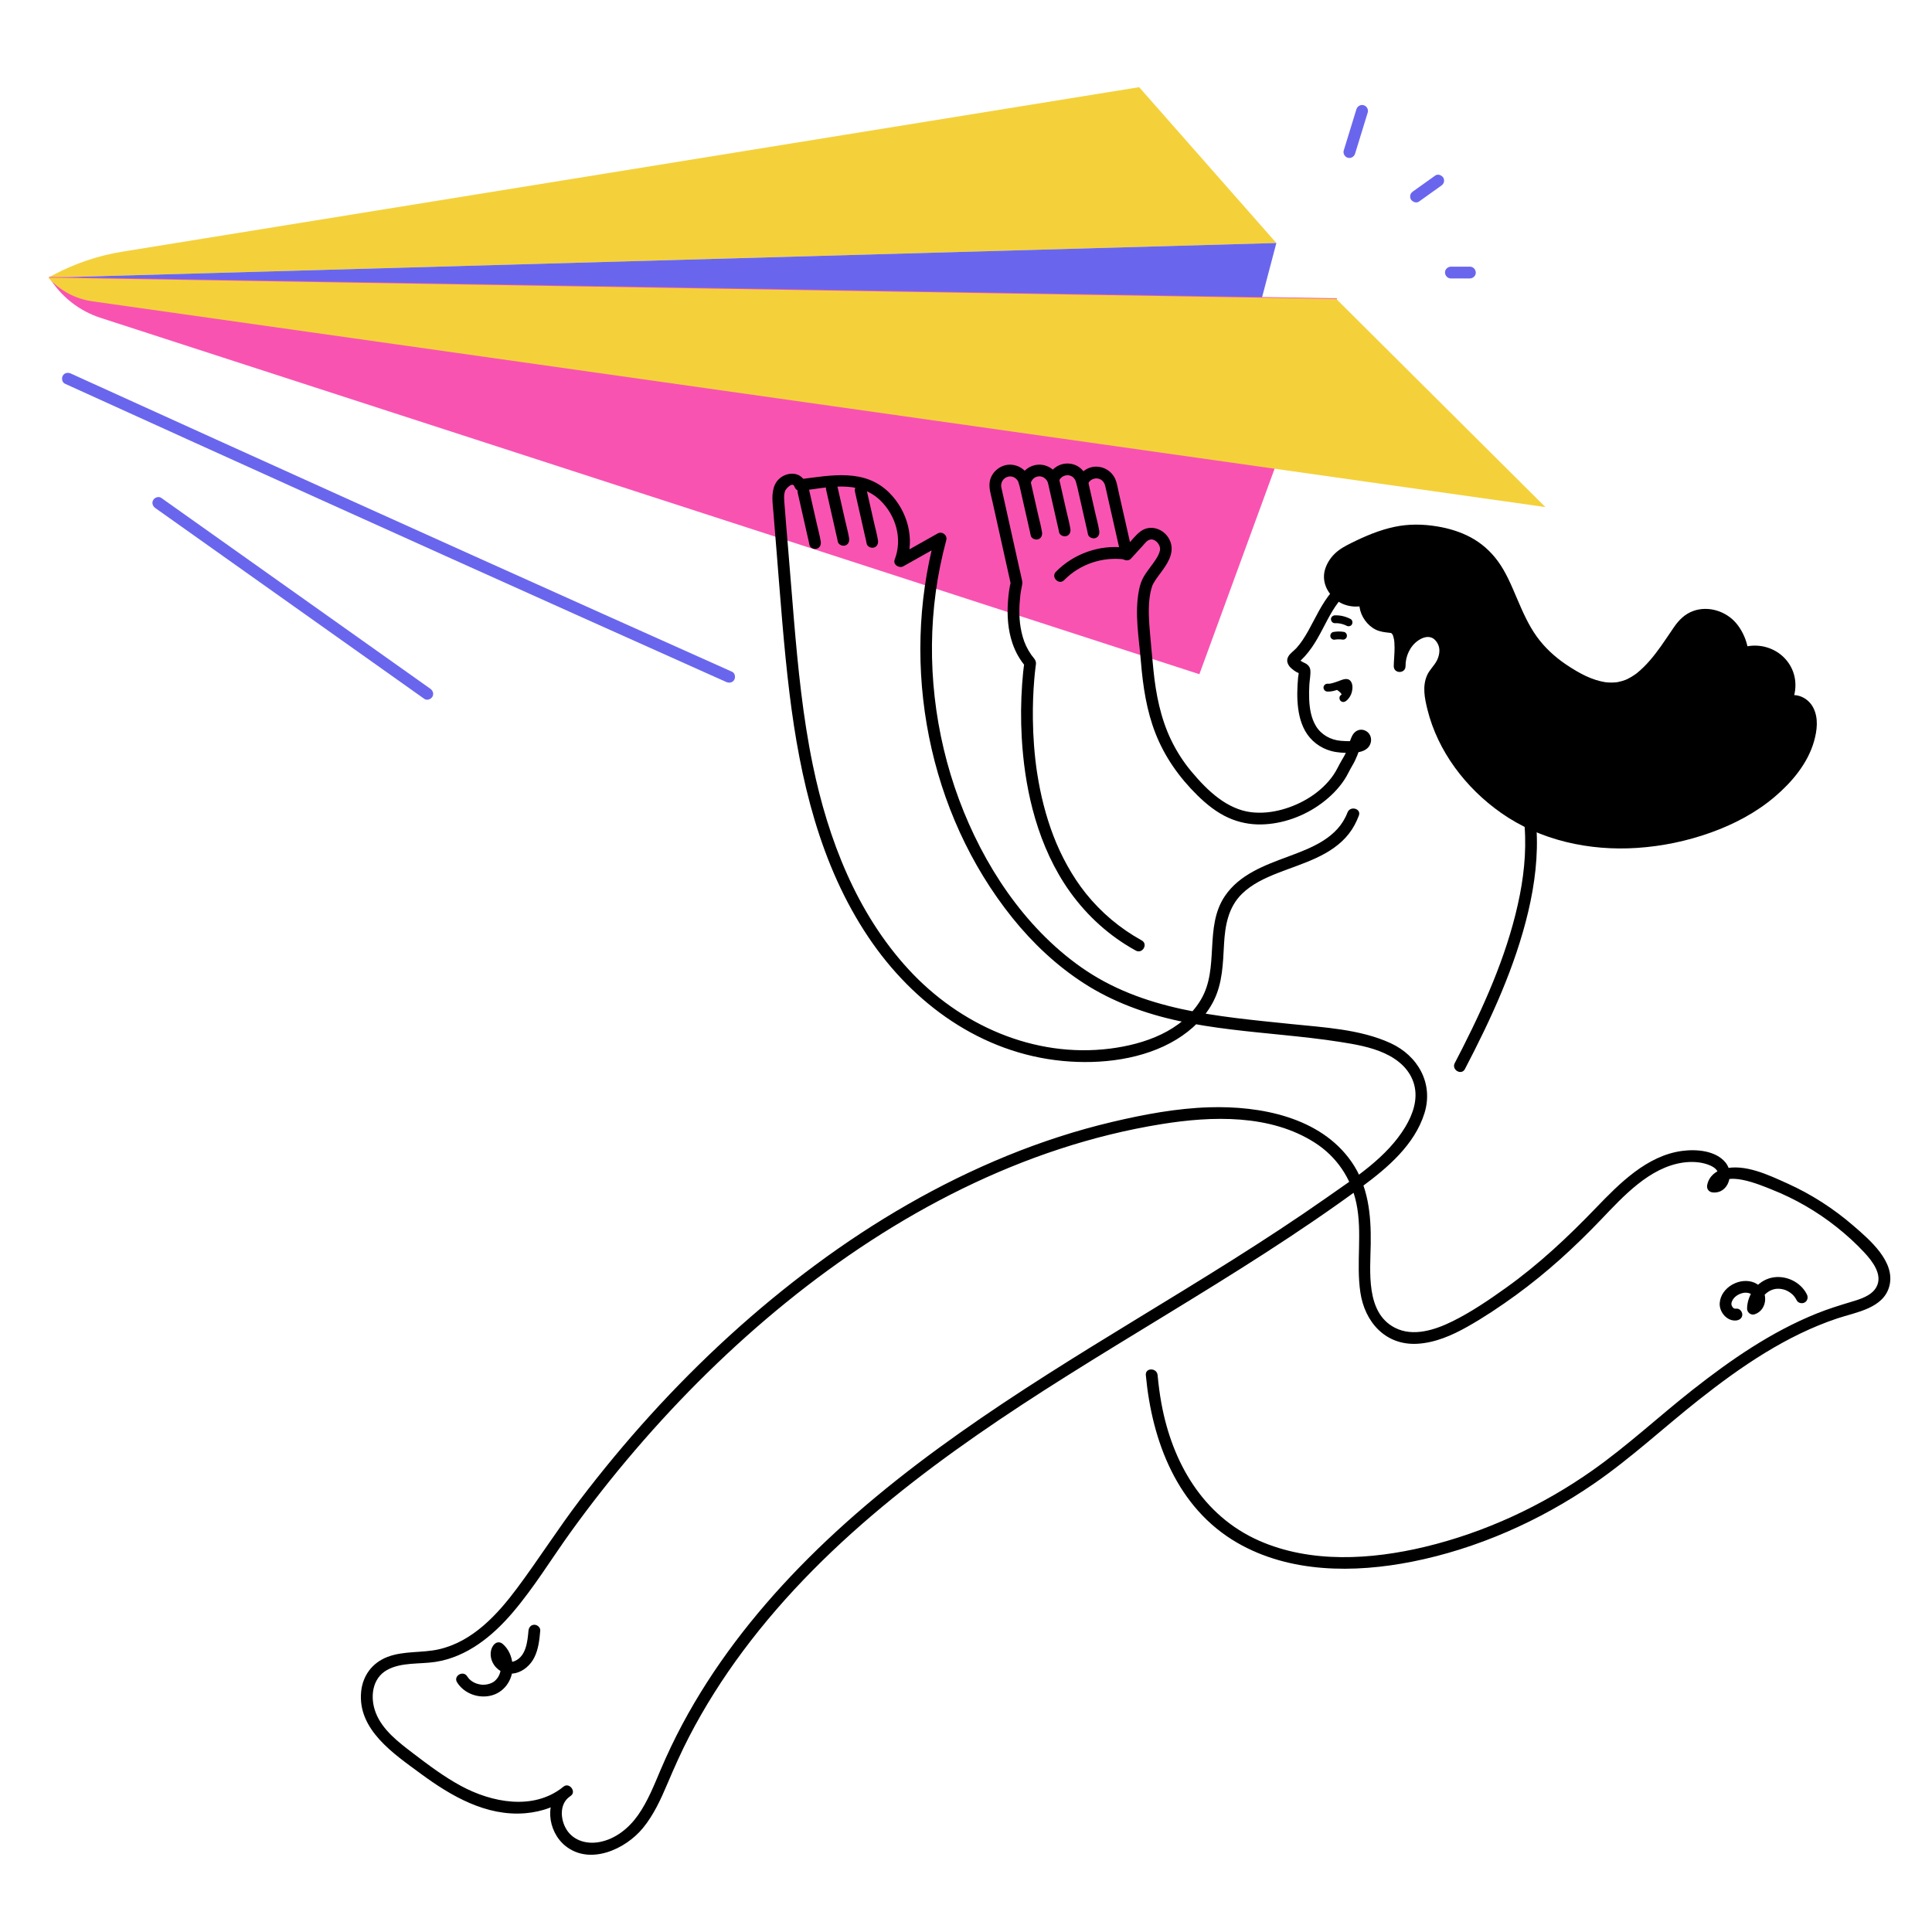 <?xml version="1.0" encoding="UTF-8"?><svg id="Layer_2" xmlns="http://www.w3.org/2000/svg" width="1000" height="1000" viewBox="0 0 1000 1000"><path d="M660.637,125.779l-71.009-80.661L63.303,130.272c-12.454,2.015-24.49,6.071-35.623,12.004l-2.68,1.428,635.637-17.925Z" style="fill:#f4d13b;"/><polygon points="646.848 178.174 660.637 125.779 25 143.704 646.848 178.174" style="fill:#6966ed;"/><path d="M692.005,154.39L25.345,143.359h0c6.065,10.025,15.536,17.531,26.681,21.145l568.768,184.465,71.211-194.58Z" style="fill:#f953b2;"/><path d="M691.66,154.734l108.237,107.73L47.788,155.96c-8.811-1.248-16.89-5.593-22.788-12.256h0s666.66,11.031,666.66,11.031Z" style="fill:#f4d13b;"/><path d="M590.958,486.759c-11.174-6.174-20.915-14.338-28.927-24.321-7.029-8.757-12.89-19.592-16.845-29.966-3.929-10.308-6.601-21.073-8.303-31.964-.102-.652-.2-1.304-.295-1.957-.043-.299-.086-.599-.129-.898-.022-.155-.143-1.041-.075-.532-.172-1.276-.327-2.554-.472-3.833-.28-2.477-.514-4.96-.702-7.446-.344-4.534-.539-9.08-.594-13.627-.084-6.956,.148-13.92,.746-20.851,.172-1.994,.374-3.987,.622-5.973,.039-.316,.088-.631,.122-.947-.089,.82-.09,.65-.006,.063,.028-.198,.06-.396,.088-.595,.313-2.208-1.249-3.347-2.403-4.984-1.025-1.455-1.916-3.003-2.677-4.612-1.415-2.992-2.276-6.269-2.833-9.523-.927-5.42-.769-11.329-.12-16.931,.071-.61,.002-.048,.022-.189,.038-.272,.077-.543,.118-.814,.068-.45,.14-.9,.218-1.349,.115-.668,.24-1.335,.38-1.999,.199-.942,.381-1.734,.189-2.732-.456-2.375-1.053-4.731-1.578-7.091-2.153-9.676-4.306-19.351-6.458-29.027-.785-3.53-1.571-7.061-2.357-10.591-.14-.629-.313-1.26-.422-1.896-.42-2.456,1.027-4.814,3.484-5.44,2.713-.692,5.129,1.185,5.719,3.802,.656,2.91,5.212,2.9,5.876,0,.481-2.1,1.982-3.768,4.229-3.966,2.318-.205,4.028,1.293,4.909,3.295,1.146,2.606,4.804,1.486,5.569-.728,.753-2.178,3.022-3.507,5.28-3.09,2.36,.436,3.412,2.318,3.898,4.475,.292,1.296,1.647,2.237,2.938,2.237,1.43,0,2.449-.972,2.938-2.237,.903-2.336,3.692-3.486,5.986-2.609,1.624,.621,2.553,1.962,2.959,3.603,.513,2.077,.946,4.178,1.418,6.264,1.794,7.925,3.588,15.849,5.382,23.774,.473,2.088,.945,4.175,1.418,6.263,.496,2.193,3.578,3.002,5.093,1.345,2.022-2.214,4.045-4.427,6.067-6.641,.737-.807,1.474-1.814,2.341-2.491,1.648-1.287,3.395-.934,4.782,.282,.674,.59,1.198,1.317,1.537,2.151,.409,1.008,.435,1.754,.264,2.528-.528,2.386-2.045,4.518-3.489,6.549-1.546,2.176-3.242,4.259-4.638,6.539-1.384,2.26-2.189,4.732-2.696,7.323-2.397,12.231,.013,24.942,1.012,37.198,1.023,12.559,2.918,25.211,7.538,37,4.785,12.21,12.306,22.819,21.625,31.999,4.742,4.671,10.082,8.983,16.198,11.71,5.334,2.377,11.04,3.525,16.882,3.417,11.154-.204,22.385-4.334,31.303-10.977,4.544-3.384,8.574-7.362,11.718-12.096,1.598-2.407,2.727-5.055,4.215-7.524,2.015-3.343,3.173-6.905,4.473-10.562,.182-.513,.687-1.267,.696-1.777,.011-.585,.142-.026,.028-.212l-1.261,.009-.009-.002c-1.026-.92,.312-.829-.55-.659-.024,.005-1.145,.333-1.558,.406-2.492,.439-5.226,.312-7.744,.115-5.357-.419-10.258-3.154-12.976-7.655-2.453-4.063-3.274-8.957-3.49-13.668-.117-2.538-.067-5.082,.075-7.619,.136-2.432,.7-5.027,.537-7.45-.124-1.855-1.283-3.122-2.898-3.874-.725-.338-1.447-.673-2.099-1.145-.191-.138-.307-.23-.515-.407l-.352-.325c-.473-.556-.481-.431-.026,.373-.139,.513-.277,1.025-.416,1.538,.275-.648,1.015-1.077,1.534-1.567,.673-.636,1.319-1.301,1.938-1.99,1.294-1.439,2.485-2.983,3.593-4.568,2.103-3.01,3.858-6.244,5.564-9.489,3.3-6.278,6.467-12.821,11.655-17.794,5.255-5.038,12.154-8.2,19.367-9.11,7.291-.92,14.576,.414,21.416,2.948,5.793,2.145,12.342,5.56,15.396,11.212,.08,.148,.149,.305,.233,.451,.308,.54-.216-.694-.031-.089,.088,.288,.206,.567,.293,.857,.11,.365,.201,.736,.279,1.109,.041,.195,.07,.392,.111,.587,.181,.871-.02-.349,.036,.213,.178,1.783,.188,3.566,.084,5.354-.138,2.376-.379,4.165-.658,5.975-.369,2.388-.812,4.764-1.28,7.135-.955,4.838-2.023,9.654-2.926,14.502-.844,4.534-1.615,9.142-1.753,13.76-.111,3.695,.177,7.715,2.043,10.997,1.877,3.303,5.218,4.97,8.922,5.21,2.759,.179,5.282-.555,7.982,.504,3.137,1.23,5.661,3.759,7.769,6.312,17.646,21.366,18.269,51.47,13.173,77.382-5.457,27.746-16.881,54.053-29.599,79.165-1.35,2.666-2.72,5.323-4.103,7.972-1.813,3.473,3.445,6.557,5.262,3.076,13.554-25.966,26.061-53.008,32.81-81.633,6.618-28.068,7.572-59.721-9.082-84.648-4.381-6.557-10.134-13.545-18.543-14.361-1.466-.142-2.869,.096-4.326,.15-.447,.017-.896,.015-1.342-.014-.209-.013-.417-.035-.625-.057,.939,.102,.037-.003-.164-.059-.358-.099-.708-.203-1.062-.317-.607-.195,.624,.344,.083,.028-.148-.086-.304-.157-.452-.244-.145-.086-.281-.186-.425-.273-.52-.314,.521,.493,.09,.068-.278-.274-.548-.544-.813-.831,.663,.719-.055-.105-.205-.356-.166-.279-.299-.571-.448-.859-.19-.369,.256,.744,.06,.141-.058-.177-.13-.351-.189-.528-.143-.432-.261-.873-.361-1.318-.091-.404-.158-.811-.226-1.219,.154,.927-.044-.469-.064-.71-.082-1.023-.102-2.051-.084-3.077,.04-2.234,.256-4.466,.553-6.679-.091,.68,.041-.27,.05-.333,.043-.289,.085-.579,.129-.868,.09-.588,.185-1.175,.283-1.761,.219-1.306,.456-2.61,.704-3.911,1.857-9.751,4.67-19.596,4.965-29.567,.122-4.113-.387-8.245-2.759-11.71-4.276-6.247-11.227-10.041-18.171-12.613-15.234-5.641-32.593-4.46-45.248,6.403-6.023,5.17-9.806,12.2-13.43,19.129-1.772,3.388-3.554,6.784-5.69,9.961-.964,1.434-2,2.803-3.156,4.089-1.321,1.47-3.287,2.724-4.276,4.44-1.321,2.292-.193,4.563,1.598,6.149,.787,.697,1.646,1.347,2.559,1.87,.545,.312,1.652,.668,1.919,.998l-.784-1.345c.285,.817-.158,2.39-.237,3.306-.112,1.309-.208,2.619-.279,3.93-.144,2.67-.185,5.348-.035,8.018,.302,5.346,1.293,10.788,3.923,15.515,2.896,5.206,7.838,8.962,13.586,10.494,3.151,.84,6.475,.996,9.723,.931,2.963-.06,6.613-.251,8.926-2.356,2.865-2.606,2.583-7.384-1.04-9.126-1.715-.824-3.677-.59-5.157,.597-1.466,1.175-2.089,2.931-2.716,4.641-.656,1.788-1.202,3.614-1.876,5.396-.635,1.68-1.541,3.182-2.461,4.717-1.492,2.489-2.612,5.144-4.262,7.546-6.164,8.973-16.361,15.166-26.742,17.981-5.165,1.401-10.585,1.982-15.916,1.335-6.075-.737-11.761-3.501-16.706-7.139-5.335-3.925-10.006-8.932-14.244-13.995-4.141-4.948-7.64-10.437-10.443-16.247-5.438-11.273-7.896-23.767-9.138-36.145-.629-6.266-1.2-12.549-1.754-18.822-.562-6.357-1.048-12.918-.159-19.269,.191-1.363,.47-2.721,.834-4.048,.389-1.418,.546-1.863,1.261-3.094,1.364-2.348,3.095-4.467,4.676-6.667,3.354-4.669,6.258-10.095,3.393-15.752-2.76-5.451-9.771-8.008-14.918-4.186-2.683,1.992-4.828,4.932-7.067,7.383-.745,.815-1.489,1.63-2.234,2.445,1.698,.448,3.395,.896,5.093,1.345-1.419-6.27-2.839-12.539-4.258-18.809-.957-4.228-1.915-8.457-2.872-12.685-.515-2.276-.852-4.745-1.811-6.889-1.692-3.781-5.61-6.287-9.752-6.291-4.756-.005-8.557,3.068-10.223,7.378h5.876c-1.018-4.518-4.258-8.159-8.973-8.867-5.38-.808-10.208,2.42-11.958,7.482,1.856-.243,3.713-.485,5.569-.728-1.85-4.205-6.44-6.759-10.98-6.218-4.544,.542-8.272,3.87-9.296,8.345h5.876c-1.067-4.732-5.249-8.145-10.062-8.399-4.963-.262-9.651,3.268-10.855,8.069-.877,3.495,.428,7.302,1.19,10.729,2.496,11.22,4.993,22.44,7.489,33.66,.709,3.188,1.418,6.375,2.128,9.562v-1.62c-.869,3.462-1.285,7.094-1.534,10.645-.501,7.13,.015,14.562,2.328,21.363,1.55,4.558,3.873,8.719,7.066,12.329-.261-.988-.522-1.976-.784-2.965-.615,3.862-.967,7.778-1.25,11.676-.67,9.226-.735,18.503-.218,27.738,.699,12.482,2.449,24.962,5.596,37.069,3.497,13.454,8.782,26.579,16.303,38.303,8.236,12.839,19.117,23.826,32.046,31.949,1.669,1.048,3.369,2.043,5.093,2.996,3.435,1.898,6.513-3.363,3.076-5.262h0Z"/><path d="M697.456,420.546c-5.01,13.175-18.548,18.296-30.755,22.827-12.13,4.502-25.138,9.234-32.702,20.43-10.873,16.094-2.63,37.193-12.439,53.658-9.668,16.229-29.158,23.049-46.964,25.295-39.46,4.978-77.863-12.234-104.351-41.018-26.891-29.222-41.595-67.341-49.534-105.735-5.141-24.862-7.657-50.16-9.788-75.429-1.104-13.086-2.144-26.178-3.21-39.267-.539-6.625-1.129-13.249-1.618-19.878-.174-2.351-.545-5.031,.251-7.296,.371-1.057,3.883-5.068,4.871-2.236,.399,1.142,1.576,2.406,2.938,2.237,13.792-1.71,29.978-5.973,41.245,4.657,8.308,7.838,11.852,20.092,7.676,30.88-1.007,2.6,2.336,4.644,4.476,3.441,6.947-3.908,13.895-7.815,20.843-11.723l-4.476-3.441c-17.944,67.105-3.632,142.644,40.047,197.078,10.497,13.081,22.869,24.753,36.979,33.869,14.957,9.662,31.778,15.791,49.127,19.529,17.768,3.829,35.917,5.445,53.971,7.277,9.808,.995,19.617,2.036,29.359,3.565,7.853,1.232,15.953,2.593,23.24,5.915,7.065,3.221,13.181,8.403,15.304,16.136,2.099,7.642-.642,15.49-4.598,22.03-9.535,15.767-25.934,26.188-40.676,36.539-31.861,22.371-65.165,42.57-98.373,62.852-61.759,37.719-123.914,76.412-174.679,128.637-23.589,24.267-44.556,51.33-60.505,81.245-4.065,7.625-7.777,15.43-11.16,23.381-3.419,8.034-6.642,16.308-11.697,23.492-4.77,6.778-11.647,12.382-19.967,13.941-7.154,1.341-14.467-1.02-17.803-7.799-2.508-5.098-2.635-12.269,2.495-15.785l-3.692-4.785c-15.358,12.171-36.858,7.91-52.741-.703-8.816-4.78-16.865-10.839-24.816-16.913-7.403-5.655-15.768-11.956-19.252-20.948-3.005-7.755-2.039-17.718,5.846-22.112,7.442-4.148,16.965-2.926,25.126-4.204,16.289-2.55,29.483-13.333,39.897-25.531,11.1-13.002,19.999-27.731,29.974-41.576,10.53-14.614,21.674-28.78,33.394-42.458,23.75-27.721,49.845-53.489,78.2-76.493,56.152-45.555,122.449-80.746,194.389-92.305,26.055-4.186,56.204-5.183,79.328,9.689,11.2,7.203,18.677,18.271,21.412,31.286,3.187,15.164-.187,30.828,2.062,46.1,2.252,15.295,12.905,27.503,29.369,26.646,9.219-.479,18.027-4.321,25.967-8.793,8.721-4.912,17.102-10.527,25.192-16.411,16.011-11.646,30.494-24.884,44.155-39.184,11.442-11.977,24.989-26.897,42.3-29.395,4.144-.598,8.755-.438,12.736,.954,1.876,.656,4.235,1.769,5.173,3.679,.979,1.995,.108,4.933-2.425,4.722l2.938,3.857c2.016-10.207,22.263-1.351,27.395,.674,12.091,4.773,23.589,11.415,33.764,19.506,5.047,4.013,9.866,8.375,14.258,13.1,4.153,4.468,9.788,11.603,6.264,17.966-2.508,4.528-8.459,6.258-13.067,7.64-6.014,1.805-11.969,3.66-17.8,6.008-23.476,9.456-44.367,23.889-64.167,39.454-17.459,13.724-33.815,29.014-51.984,41.808-26.015,18.319-55.676,32.088-86.642,39.512-27.81,6.667-59.138,8.641-85.896-3.205-29.111-12.889-44.91-40.563-50.482-70.948-.895-4.882-1.53-9.798-1.989-14.74-.36-3.872-6.457-3.91-6.094,0,3.18,34.205,16.182,68.75,47.236,86.747,27.199,15.763,60.642,15.777,90.662,9.816,33.517-6.655,65.935-21.036,94.047-40.366,19.132-13.155,36.214-29.129,54.417-43.501,21.738-17.163,45.131-33.211,71.608-42.054,9.605-3.208,23.953-5.13,26.906-16.81,3.171-12.543-10.208-23.831-18.499-31.021-10.285-8.919-21.832-16.375-34.247-21.968-9.634-4.34-22.12-10.41-32.969-7.614-4.26,1.098-7.724,3.941-8.6,8.376-.406,2.056,.871,3.685,2.938,3.857,8.244,.687,11.133-9.845,6.617-15.411-5.121-6.311-15.161-7.078-22.642-6.065-18.11,2.452-32.336,16.832-44.408,29.379-14.565,15.139-29.674,29.341-46.813,41.572-8.777,6.263-17.924,12.492-27.611,17.269-8.897,4.388-20.288,8.164-29.762,3.269-15.19-7.849-12.684-29.184-12.477-43.404,.218-14.953-1.199-29.98-10.025-42.587-16.15-23.068-47.139-28.889-73.536-28.093-16.861,.508-33.779,3.689-50.158,7.553-18.616,4.392-36.854,10.335-54.557,17.565-35.372,14.447-68.568,33.823-99.243,56.551-30.942,22.925-59.414,49.106-85.293,77.606-12.824,14.123-25.001,28.825-36.549,44.008-11.255,14.797-21.215,30.487-32.303,45.391-10.302,13.848-23.154,27.897-40.666,31.87-8.775,1.991-18.184,.689-26.69,3.979-7.792,3.014-12.709,9.632-13.531,17.916-1.958,19.739,16.976,32.271,30.832,42.482,15.704,11.573,33.883,22.173,54.136,20.47,8.759-.737,16.797-3.68,23.703-9.153,2.694-2.135-.845-6.737-3.692-4.785-10.596,7.262-8.595,23.373,.769,30.871,12.68,10.153,31.074,1.717,40.068-9.229,5.625-6.847,9.279-14.908,12.717-23.004,3.475-8.183,7.077-16.283,11.159-24.184,8.084-15.646,17.565-30.552,28.092-44.665,44.186-59.233,105.226-103.012,167.142-141.976,34.184-21.512,69.05-41.93,102.991-63.83,17.052-11.002,33.869-22.379,50.202-34.428,13.204-9.741,27.13-21.632,32.221-37.858,4.845-15.443-3.317-29.837-17.551-36.365-15.746-7.221-34.547-8.122-51.541-9.889-37.827-3.933-76.774-6.869-108.817-29.549-29.457-20.85-50.487-53.077-62.932-86.558-12.689-34.137-16.989-71.412-12.077-107.521,1.232-9.053,3.086-18.009,5.445-26.834,.693-2.592-2.161-4.743-4.476-3.441-6.947,3.908-13.895,7.815-20.843,11.723l4.476,3.441c4.804-12.411,.682-26.853-8.537-36.122-12.759-12.828-30.049-9.139-46.26-7.129l2.938,2.237c-2.666-7.641-12.898-6.018-15.941,.448-2.109,4.481-1.226,9.786-.84,14.526,.519,6.371,1.037,12.742,1.556,19.113,2.024,24.857,3.746,49.77,6.776,74.53,5.405,44.171,15.726,88.823,40.882,126.257,23.203,34.527,58.413,59.996,100.571,64.005,19.637,1.867,41.85-.709,58.95-11.187,7.903-4.843,14.947-11.574,19.138-19.925,4.619-9.204,4.809-19.311,5.372-29.375,.538-9.603,2.16-19.034,9.29-26.027,5.122-5.024,11.836-8.132,18.431-10.732,12.924-5.095,27.896-8.889,36.87-20.332,2.252-2.872,3.89-6.007,5.185-9.411,1.395-3.669-4.494-5.256-5.876-1.62h0Z"/><path d="M442.524,254.489c1.758,7.729,3.519,15.459,5.249,23.194,.268,1.196,.6,2.4,.79,3.611,.256,1.627,2.29,2.529,3.748,2.128,1.734-.476,2.385-2.116,2.128-3.748-.497-3.153-1.39-6.288-2.092-9.4-1.065-4.717-2.135-9.433-3.206-14.149-.247-1.086-.493-2.172-.741-3.257-.365-1.605-2.213-2.55-3.748-2.128-1.649,.453-2.494,2.138-2.128,3.748h0Z"/><path d="M427.586,253.438c1.758,7.729,3.519,15.459,5.249,23.194,.268,1.196,.6,2.4,.79,3.611,.256,1.627,2.29,2.529,3.748,2.128,1.734-.476,2.385-2.116,2.128-3.748-.497-3.153-1.39-6.288-2.092-9.4-1.065-4.717-2.135-9.433-3.206-14.149-.247-1.086-.493-2.172-.741-3.257-.365-1.605-2.213-2.55-3.748-2.128-1.649,.453-2.494,2.138-2.128,3.748h0Z"/><path d="M412.901,255.114c1.758,7.729,3.519,15.459,5.249,23.194,.268,1.196,.6,2.4,.79,3.611,.256,1.627,2.29,2.529,3.748,2.128,1.734-.476,2.385-2.116,2.128-3.748-.497-3.153-1.39-6.288-2.092-9.4-1.065-4.717-2.135-9.433-3.206-14.149-.247-1.086-.493-2.172-.741-3.257-.365-1.605-2.213-2.55-3.748-2.128-1.649,.453-2.494,2.138-2.128,3.748h0Z"/><path d="M557.053,249.615c1.758,7.729,3.519,15.459,5.249,23.194,.268,1.196,.6,2.4,.79,3.611,.256,1.627,2.29,2.529,3.748,2.128,1.734-.476,2.385-2.116,2.128-3.748-.497-3.153-1.39-6.288-2.092-9.4-1.065-4.717-2.135-9.433-3.206-14.149-.247-1.086-.493-2.172-.741-3.257-.365-1.605-2.213-2.55-3.748-2.128-1.649,.453-2.494,2.138-2.128,3.748h0Z"/><path d="M542.115,248.565c1.758,7.729,3.519,15.459,5.249,23.194,.268,1.196,.6,2.4,.79,3.611,.256,1.627,2.29,2.529,3.748,2.128,1.734-.476,2.385-2.116,2.128-3.748-.497-3.153-1.39-6.288-2.092-9.4-1.065-4.717-2.135-9.433-3.206-14.149-.247-1.086-.493-2.172-.741-3.257-.365-1.605-2.213-2.55-3.748-2.128-1.649,.453-2.494,2.138-2.128,3.748h0Z"/><path d="M527.43,250.241c1.758,7.729,3.519,15.459,5.249,23.194,.268,1.196,.6,2.4,.79,3.611,.256,1.627,2.29,2.529,3.748,2.128,1.734-.476,2.385-2.116,2.128-3.748-.497-3.153-1.39-6.288-2.092-9.4-1.065-4.717-2.135-9.433-3.206-14.149-.247-1.086-.493-2.172-.741-3.257-.365-1.605-2.213-2.55-3.748-2.128-1.649,.453-2.494,2.138-2.128,3.748h0Z"/><path d="M550.84,300.247c8.149-8.319,19.844-12.171,31.29-10.683,1.635,.212,3.047-1.552,3.047-3.047,0-1.823-1.407-2.834-3.047-3.047-12.953-1.684-26.481,3.16-35.599,12.468-2.747,2.804,1.559,7.116,4.309,4.309h0Z"/><g><path d="M808.726,346.359c-6.85-4.668-12.824-10.455-17.394-17.465-6.851-10.509-10.094-22.998-16.567-33.743-8.427-13.988-22.173-19.087-37.67-20.493-13.705-1.244-27.088,4.277-39.289,10.64-8.845,4.613-13.719,15.267-4.63,22.641,5.356,4.345,13.979,3.901,18.86-.97-1.731-.575-3.706,.465-4.629,2.038-.923,1.573-.968,3.525-.624,5.316,.605,3.148,2.524,5.892,5.043,7.825,2.959,2.271,5.207,1.996,8.582,2.494,6.286,.928,4.122,15.266,4.045,20.217-.137-5.714,2.473-11.433,6.879-15.073,2.678-2.213,6.241-3.695,9.626-2.913,4.046,.935,6.86,5.044,7.108,9.189s-1.681,8.187-4.416,11.311c-2.999,3.425-3.932,7.445-3.26,12.024,4.468,30.407,28.216,57.142,56.07,68.644,26.802,11.068,57.631,10.136,85.16,1.023,14.506-4.801,28.688-12.243,39.546-23.154,8.561-8.602,15.31-18.215,16.173-30.723,.294-4.253-1.236-8.891-4.83-11.184-3.595-2.294-9.283-1.151-10.821,2.826,4.382-4.769,5.813-12.049,3.562-18.121-2.251-6.073-8.082-10.661-14.514-11.421-7.969-.942-15.505,3.532-22.011,8.228-1.274,4.051,4.656,7.384,8.376,5.338,3.721-2.046,4.955-6.84,4.855-11.086-.168-7.107-3.308-14.338-9.135-18.411-5.826-4.073-14.393-4.323-19.829,.258-2.062,1.737-3.583,4.015-5.076,6.26-16.729,25.161-28.854,39.159-59.191,18.485Z"/><path d="M810.264,343.728c-5.671-3.889-10.846-8.669-14.864-14.271-4.334-6.043-7.296-12.888-10.208-19.69-2.856-6.673-5.665-13.597-10.013-19.468-3.735-5.043-8.45-9.235-13.998-12.195-5.38-2.871-11.286-4.643-17.287-5.629-7.437-1.223-14.728-1.336-22.131,.232-7.765,1.645-15.169,4.783-22.251,8.306-3.049,1.516-6.002,3.059-8.49,5.433-2.213,2.111-3.948,4.709-4.963,7.598-2.248,6.399,.615,12.828,5.849,16.741,5.224,3.906,12.624,4.094,18.344,1.205,1.447-.731,2.777-1.738,3.938-2.865,1.649-1.601,.845-4.496-1.345-5.093-2.613-.712-5.435,.213-7.201,2.259-1.927,2.232-2.334,5.171-1.93,8.007,.676,4.745,3.964,9.403,8.278,11.566,2.197,1.102,4.464,1.364,6.874,1.633,.329,.037,.648,.06,.929,.119,.402,.085,.69,.325,.178-.006,.043,.028,.286,.116,.325,.179,.306,.496-.23-.468-.098-.089,.061,.174,.639,.859,.221,.166,.158,.262,.316,.52,.469,.785,.054,.094,.241,.521,.07,.123-.201-.467,.072,.217,.086,.258,.22,.693,.397,1.391,.521,2.108,.029,.169,.055,.338,.081,.508-.018-.118-.062-.624-.009-.028,.032,.359,.071,.716,.097,1.075,.06,.833,.086,1.668,.091,2.502,.021,3.23-.357,6.438-.42,9.663h6.094c-.066-5.051,2.272-10.477,6.665-13.406,2.085-1.39,4.627-2.337,6.995-1.333,1.644,.697,3.091,2.672,3.62,4.639,.602,2.236,.069,5.021-1.146,7.309-1.406,2.648-3.711,4.638-4.944,7.389-2.551,5.697-1.316,11.838,.12,17.668,5.366,21.789,19.872,40.74,38.044,53.558,20.378,14.373,45.868,19.845,70.526,18.198,13.02-.87,25.956-3.563,38.236-7.979,11.952-4.298,23.336-10.269,33.039-18.528,8.843-7.527,16.985-17.19,20.242-28.53,1.627-5.665,2.441-12.05-.323-17.489-2.565-5.047-8.443-7.909-13.924-5.969-2.816,.997-4.756,2.895-5.901,5.632-1.191,2.846,3.159,5.119,5.093,2.965,5.852-6.519,7.278-16.351,2.989-24.096-4.256-7.685-12.953-11.709-21.546-10.507-4.516,.632-8.773,2.548-12.659,4.877-1.002,.6-1.984,1.232-2.952,1.885-1.011,.682-2.239,1.352-3.104,2.217-1.613,1.613-1.19,4.561-.284,6.406,1.594,3.246,5.695,5.097,9.193,4.683,4.388-.52,7.354-4.157,8.649-8.157,2.539-7.843-.203-17.288-5.291-23.494-5.221-6.367-14.454-9.393-22.335-6.58-4.446,1.587-7.51,4.705-10.145,8.526-2.229,3.232-4.358,6.529-6.645,9.723-3.558,4.969-7.474,9.933-12.477,13.968-.405,.327,.251-.175-.331,.249-.247,.18-.493,.359-.744,.534-.597,.415-1.208,.81-1.835,1.18-.541,.32-1.093,.622-1.655,.902-.297,.148-.602,.279-.898,.426-.051,.025-.434,.19-.09,.043,.393-.168-.245,.097-.322,.126-1.232,.466-2.491,.845-3.785,1.099-.285,.056-.573,.099-.859,.15-.454,.081,.525-.057,.064-.006-.167,.018-.335,.038-.502,.055-.682,.067-1.366,.102-2.051,.107-.663,.005-1.326-.017-1.988-.065-.363-.026-.725-.066-1.087-.102-.115-.011-.595-.083-.018,.001-.186-.027-.373-.056-.559-.087-1.579-.261-3.136-.652-4.661-1.136-3.506-1.114-6.615-2.647-9.928-4.565-1.955-1.131-3.856-2.35-5.725-3.618-1.362-.924-3.378-.26-4.169,1.093-.879,1.503-.273,3.243,1.093,4.169,8.051,5.462,17.64,10.749,27.69,10.389,8.101-.29,15.006-4.535,20.582-10.169,3.209-3.243,6.025-6.869,8.709-10.55,1.504-2.063,2.957-4.163,4.388-6.277,1.547-2.286,2.956-4.748,4.783-6.824,3.227-3.668,7.822-4.955,12.387-3.975,4.867,1.045,8.613,4.374,10.9,8.868,1.192,2.342,1.991,5.263,2.201,7.793,.119,1.429,.148,2.898-.052,4.321-.092,.655-.61,2.512-.929,3.127-.541,1.043-1.169,1.87-1.987,2.359-.64,.383-1.209,.516-1.868,.334-.18-.05-.379-.108-.563-.147-.338-.125-.367-.125-.087,.002-.175-.078-.347-.164-.516-.256-.167-.092-.325-.196-.487-.295-.292-.204-.309-.215-.05-.034-.137-.121-.269-.248-.394-.382-.107-.1-.298-.445-.024-.011-.098-.145-.186-.296-.266-.452,.111,.295,.131,.338,.061,.13-.118-.167-.081-.734-.063-.077-.011-.177-.009-.353,.006-.529-.046,.36-.028,.357,.054-.007-.467,.607-.933,1.214-1.4,1.821,3.295-2.369,6.748-4.713,10.524-6.25,3.541-1.441,7.606-2.16,11.083-1.321,6.341,1.53,11.232,7.169,11.383,13.71,.086,3.757-1.157,7.536-3.719,10.39,1.698,.988,3.395,1.976,5.093,2.965-.223,.532,.223-.305,.24-.331-.272,.412,.063-.082,.163-.179,.174-.17,.341-.346,.533-.496-.466,.363,.326-.167,.353-.183,.643-.36,1.546-.557,2.225-.57,1.613-.032,3.12,.592,4.259,2.056,1.489,1.913,1.975,4.218,1.923,6.539-.059,2.623-.577,5.22-1.302,7.749-3.023,10.544-11.003,19.455-19.323,26.386-9.154,7.627-20.076,13.104-31.294,16.976-11.852,4.09-24.263,6.643-36.79,7.306-23.696,1.255-47.47-4.247-66.746-18.233-16.863-12.235-30.082-30.461-34.602-50.961-1.114-5.053-1.941-9.984,1.538-14.171,3.974-4.784,6.82-11.192,4.522-17.413-2.226-6.026-8.091-9.71-14.489-8.073-6.052,1.549-10.643,6.788-12.896,12.408-1.067,2.66-1.573,5.545-1.535,8.409,.052,3.923,6.017,3.925,6.094,0,.11-5.564,1.138-11.308-.374-16.781-.777-2.814-2.53-5.53-5.518-6.296-1.921-.492-3.718-.363-5.322-.77-1.641-.416-3.128-1.53-4.39-2.967-1.241-1.412-2.122-3.271-2.247-5.193-.058-.898,.053-1.948,.555-2.553-.026,.032,.547-.395,.34-.309,.193-.08,.448-.154,.649-.181-.219,.029-.553-.061,.035,.099-.448-1.698-.896-3.395-1.345-5.093-3.419,3.319-9.054,4.03-13.171,1.819-1.287-.691-2.068-1.334-3.1-2.456-.649-.706-1.491-2.048-1.724-2.677-.816-2.203-.718-3.827,.155-6.128,.087-.231,.304-.686,.627-1.256,.264-.466,.553-.918,.862-1.355,.192-.272,.541-.701,.976-1.171,.535-.579,1.108-1.123,1.71-1.631,.745-.629,1.761-1.288,2.817-1.865,1.701-.93,3.452-1.782,5.197-2.625,6.388-3.086,13.053-5.698,20.036-7.066,6.324-1.239,12.826-.977,18.898,.099,2.785,.494,5.544,1.153,8.233,2.03,2.658,.868,4.679,1.713,7.159,3.076,4.731,2.6,8.8,6.115,11.909,10.522,3.906,5.535,6.554,11.911,9.207,18.107,3.054,7.133,6.121,14.332,10.714,20.638,4.624,6.349,10.333,11.678,16.802,16.114,1.358,.931,3.381,.255,4.169-1.093,.883-1.509,.268-3.236-1.093-4.169Z"/></g><path d="M898.764,677.361c-.967,.116-1.587-.129-2.125-1.002-.571-.926-.621-1.602-.199-2.719,.925-2.445,3.611-4.074,6.143-4.482,.921-.148,2.29-.062,3.201,.352,.431,.196,.822,.499,1.183,.872-.374-.387,.112,.169,.175,.279,.09,.154,.315,.771,.156,.284,.088,.268,.153,.538,.224,.81,.065,.36,.068,.368,.011,.024,.012,.14,.019,.28,.019,.42-.007,.144-.096,1.107,.017,.438-.046,.271-.132,.531-.191,.799-.141,.64,.244-.28-.105,.261-.062,.096-.534,.712-.116,.246-.145,.161-.579,.515-.154,.218-.145,.1-.295,.191-.452,.271,.32-.122,.309-.126-.032-.01,1.286,.979,2.571,1.959,3.857,2.938,.035-4.594,3.404-9.021,8.053-10.104,1.99-.464,4.625-.115,6.512,.836,2.314,1.165,3.882,2.662,5.025,4.951,.735,1.472,2.815,1.885,4.169,1.093,1.499-.877,1.831-2.691,1.093-4.169-3.298-6.605-11.258-10.247-18.418-8.587-7.203,1.669-12.47,8.682-12.527,15.98-.015,1.923,1.967,3.534,3.857,2.938,3.484-1.099,5.502-4.375,5.509-7.958,.008-3.703-2.115-6.949-5.514-8.405-7.406-3.172-17.562,2.362-18.02,10.657-.253,4.572,3.843,9.443,8.649,8.865,1.634-.197,3.047-1.26,3.047-3.047,0-1.494-1.402-3.245-3.047-3.047h0Z"/><path d="M236.577,870.772c3.731,5.965,11.453,8.643,18.167,6.701,6.95-2.011,11.209-8.99,10.526-16.099-.381-3.971-1.98-7.809-5.045-10.459-1.619-1.4-3.546-1.014-4.785,.617-2.31,3.039-1.735,7.466,.412,10.422,2.605,3.587,6.79,5.074,11.105,4.014,4.147-1.019,7.704-4.272,9.587-8.038,2.172-4.342,2.669-9.146,3.089-13.915,.144-1.641-1.504-3.047-3.047-3.047-1.768,0-2.902,1.401-3.047,3.047-.499,5.674-1.252,13.162-7.018,15.699-1.015,.447-2.23,.644-3.144,.478-.121-.022-.85-.233-.646-.156,.2,.076-.473-.253-.584-.312-.131-.076-.259-.158-.383-.246,.171,.142,.176,.145,.017,.009-.235-.197-.445-.417-.656-.638-.297-.311-.376-.446-.733-1.13-.092-.193-.092-.179-.001,.043-.055-.139-.104-.279-.148-.422-.029-.101-.233-.905-.179-.596,.053,.307-.02-.494-.025-.601-.001-.143,.006-.286,.02-.428-.042,.293-.041,.329,.005,.109,.029-.139,.067-.277,.112-.412-.12,.238-.131,.26-.033,.065,.152-.314,.349-.593,.559-.87l-4.785,.617c.323,.279,.635,.566,.927,.877,.413,.44,.3,.299,.521,.61,.244,.343,.465,.702,.669,1.07,.055,.1,.528,1.089,.367,.701,.677,1.629,.832,2.692,.84,4.17,.015,2.839-.936,5.524-3.222,7.471-1.776,1.512-5.091,2.202-7.333,1.783-1.713-.32-2.656-.629-3.963-1.409-1.23-.735-2.159-1.641-2.883-2.799-2.075-3.317-7.35-.262-5.262,3.076h0Z"/><path d="M690.937,322.56c.802-.026,1.602,.014,2.398,.119l-.54-.073c.794,.111,1.578,.283,2.343,.523,.362,.114,.718,.245,1.071,.384,.406,.16-.309-.143-.078-.032,.095,.045,.193,.086,.288,.131,.191,.09,.379,.184,.566,.282,.942,.49,2.25,.274,2.779-.729,.493-.934,.278-2.255-.729-2.779-2.493-1.298-5.284-1.979-8.1-1.888-1.061,.034-2.082,.91-2.031,2.031,.048,1.071,.894,2.068,2.031,2.031h0Z"/><path d="M691.142,331.041c.144-.024,.288-.045,.433-.065l-.54,.073c1.275-.168,2.564-.171,3.84-.006l-.54-.073c.087,.012,.173,.024,.26,.037,.27,.085,.54,.097,.81,.036,.27-.012,.522-.093,.755-.241,.421-.247,.823-.73,.933-1.214,.118-.52,.093-1.104-.205-1.565-.266-.413-.705-.859-1.214-.933-.933-.137-1.864-.24-2.808-.233-.941,.007-1.877,.117-2.805,.268-.472,.077-.983,.539-1.214,.933-.255,.435-.363,1.077-.205,1.565,.159,.491,.464,.966,.933,1.214l.485,.205c.36,.097,.72,.097,1.08,0h0Z"/><path d="M687.076,357.962c1.798,.089,3.564-.381,5.251-.953,.808-.274,1.613-.557,2.42-.837,.421-.146,.843-.292,1.264-.438,.185-.064,.369-.134,.556-.191l.171-.051c.238-.053,.231-.057-.021-.011-.305-.121-.683-.169-.87-.496-.222-.391-.038-.102,.005,.064,.036,.139,.093,.312,.09,.458,.009-.508-.013-.03-.007,.096,.018,.35-.006,.689-.028,1.037-.017,.154-.01,.106,.02-.144-.013,.079-.027,.158-.044,.236-.037,.183-.081,.365-.132,.544-.044,.154-.101,.304-.148,.457-.123,.405,.164-.306-.04,.106-.143,.287-.291,.569-.467,.839-.1,.154-.272,.379-.056,.107-.1,.125-.203,.246-.312,.364-.254,.275-.532,.522-.828,.752-.843,.655-.74,2.194,0,2.873,.894,.821,1.973,.699,2.873,0,1.44-1.119,2.48-2.815,2.938-4.573,.464-1.782,.571-4.337-.752-5.799-1.726-1.907-4.393-.46-6.362,.222-.959,.332-1.915,.682-2.895,.949-.452,.123-.91,.23-1.373,.302,.394-.061-.376,.027-.452,.03-.267,.012-.533,.007-.8-.007-1.063-.053-2.079,.972-2.031,2.031,.051,1.146,.893,1.975,2.031,2.031h0Z"/><path d="M692.597,357.503c.206,.133,.406,.273,.601,.422l-.411-.318c.566,.439,1.072,.945,1.513,1.51l-.318-.411c.287,.373,.542,.767,.764,1.181,.335,.624,1.058,1.006,1.754,1.006,.367-.001,.708-.094,1.025-.277,.305-.181,.548-.423,.729-.729,.435-.608,.753-1.327,.949-2.047,.197-.725,.29-1.513,.222-2.264-.049-.549-.194-1.035-.595-1.436-.352-.352-.93-.618-1.436-.595-.525,.024-1.07,.196-1.436,.595-.346,.377-.642,.906-.595,1.436,.032,.358,.025,.716-.019,1.073l.073-.54c-.06,.441-.177,.868-.348,1.278l.205-.485c-.143,.33-.318,.642-.527,.935h3.508c-.842-1.568-2.114-2.882-3.607-3.841-.432-.278-1.078-.339-1.565-.205-.471,.13-.982,.494-1.214,.933-.249,.471-.374,1.042-.205,1.565,.167,.516,.473,.918,.933,1.214h0Z"/><path d="M33.61,198.613c22.267,10.127,44.54,20.241,66.819,30.34,22.176,10.053,44.358,20.092,66.546,30.117,22.292,10.072,44.59,20.131,66.894,30.176s44.614,20.076,66.931,30.093c22.213,9.971,44.431,19.928,66.656,29.871,2.804,1.255,5.608,2.509,8.412,3.763,1.501,.671,3.275,.435,4.169-1.093,.761-1.301,.417-3.494-1.093-4.169-22.33-9.987-44.654-19.987-66.972-30.001-22.214-9.967-44.422-19.948-66.624-29.943-22.306-10.041-44.605-20.096-66.898-30.165-22.293-10.069-44.58-20.151-66.861-30.248-22.177-10.049-44.348-20.112-66.513-30.189-2.796-1.271-5.593-2.543-8.389-3.815-1.497-.681-3.279-.428-4.169,1.093-.765,1.308-.412,3.484,1.093,4.169h0Z" style="fill:#6966ed;"/><path d="M80.4,262.974c18.116,12.851,36.232,25.701,54.348,38.552,18.116,12.851,36.232,25.701,54.348,38.552,10.178,7.219,20.355,14.439,30.533,21.658,1.343,.953,3.39,.239,4.169-1.093,.893-1.527,.253-3.214-1.093-4.169-18.116-12.851-36.232-25.701-54.348-38.552-18.116-12.851-36.232-25.701-54.348-38.552-10.178-7.219-20.355-14.439-30.533-21.658-1.343-.953-3.39-.239-4.169,1.093-.893,1.527-.253,3.214,1.093,4.169h0Z" style="fill:#6966ed;"/><path d="M734.467,104.329c3.828-2.735,7.657-5.469,11.485-8.203,.661-.472,1.178-1.013,1.4-1.821,.201-.729,.11-1.701-.307-2.348-.828-1.284-2.782-2.084-4.169-1.093-3.828,2.735-7.657,5.469-11.485,8.203-.661,.472-1.178,1.013-1.4,1.821-.201,.729-.11,1.701,.307,2.348,.828,1.284,2.782,2.084,4.169,1.093h0Z" style="fill:#6966ed;"/><path d="M750.977,144.121c3.281,0,6.563,0,9.844,0,1.594,0,3.121-1.401,3.047-3.047-.074-1.651-1.339-3.047-3.047-3.047-3.281,0-6.563,0-9.844,0-1.594,0-3.121,1.401-3.047,3.047,.074,1.651,1.339,3.047,3.047,3.047h0Z" style="fill:#6966ed;"/><path d="M702.066,56.579c-2.184,7.111-4.368,14.221-6.552,21.332-.483,1.573,.575,3.321,2.128,3.748,1.63,.448,3.263-.549,3.748-2.128,2.184-7.111,4.368-14.221,6.552-21.332,.483-1.573-.575-3.321-2.128-3.748-1.63-.448-3.263,.549-3.748,2.128h0Z" style="fill:#6966ed;"/></svg>